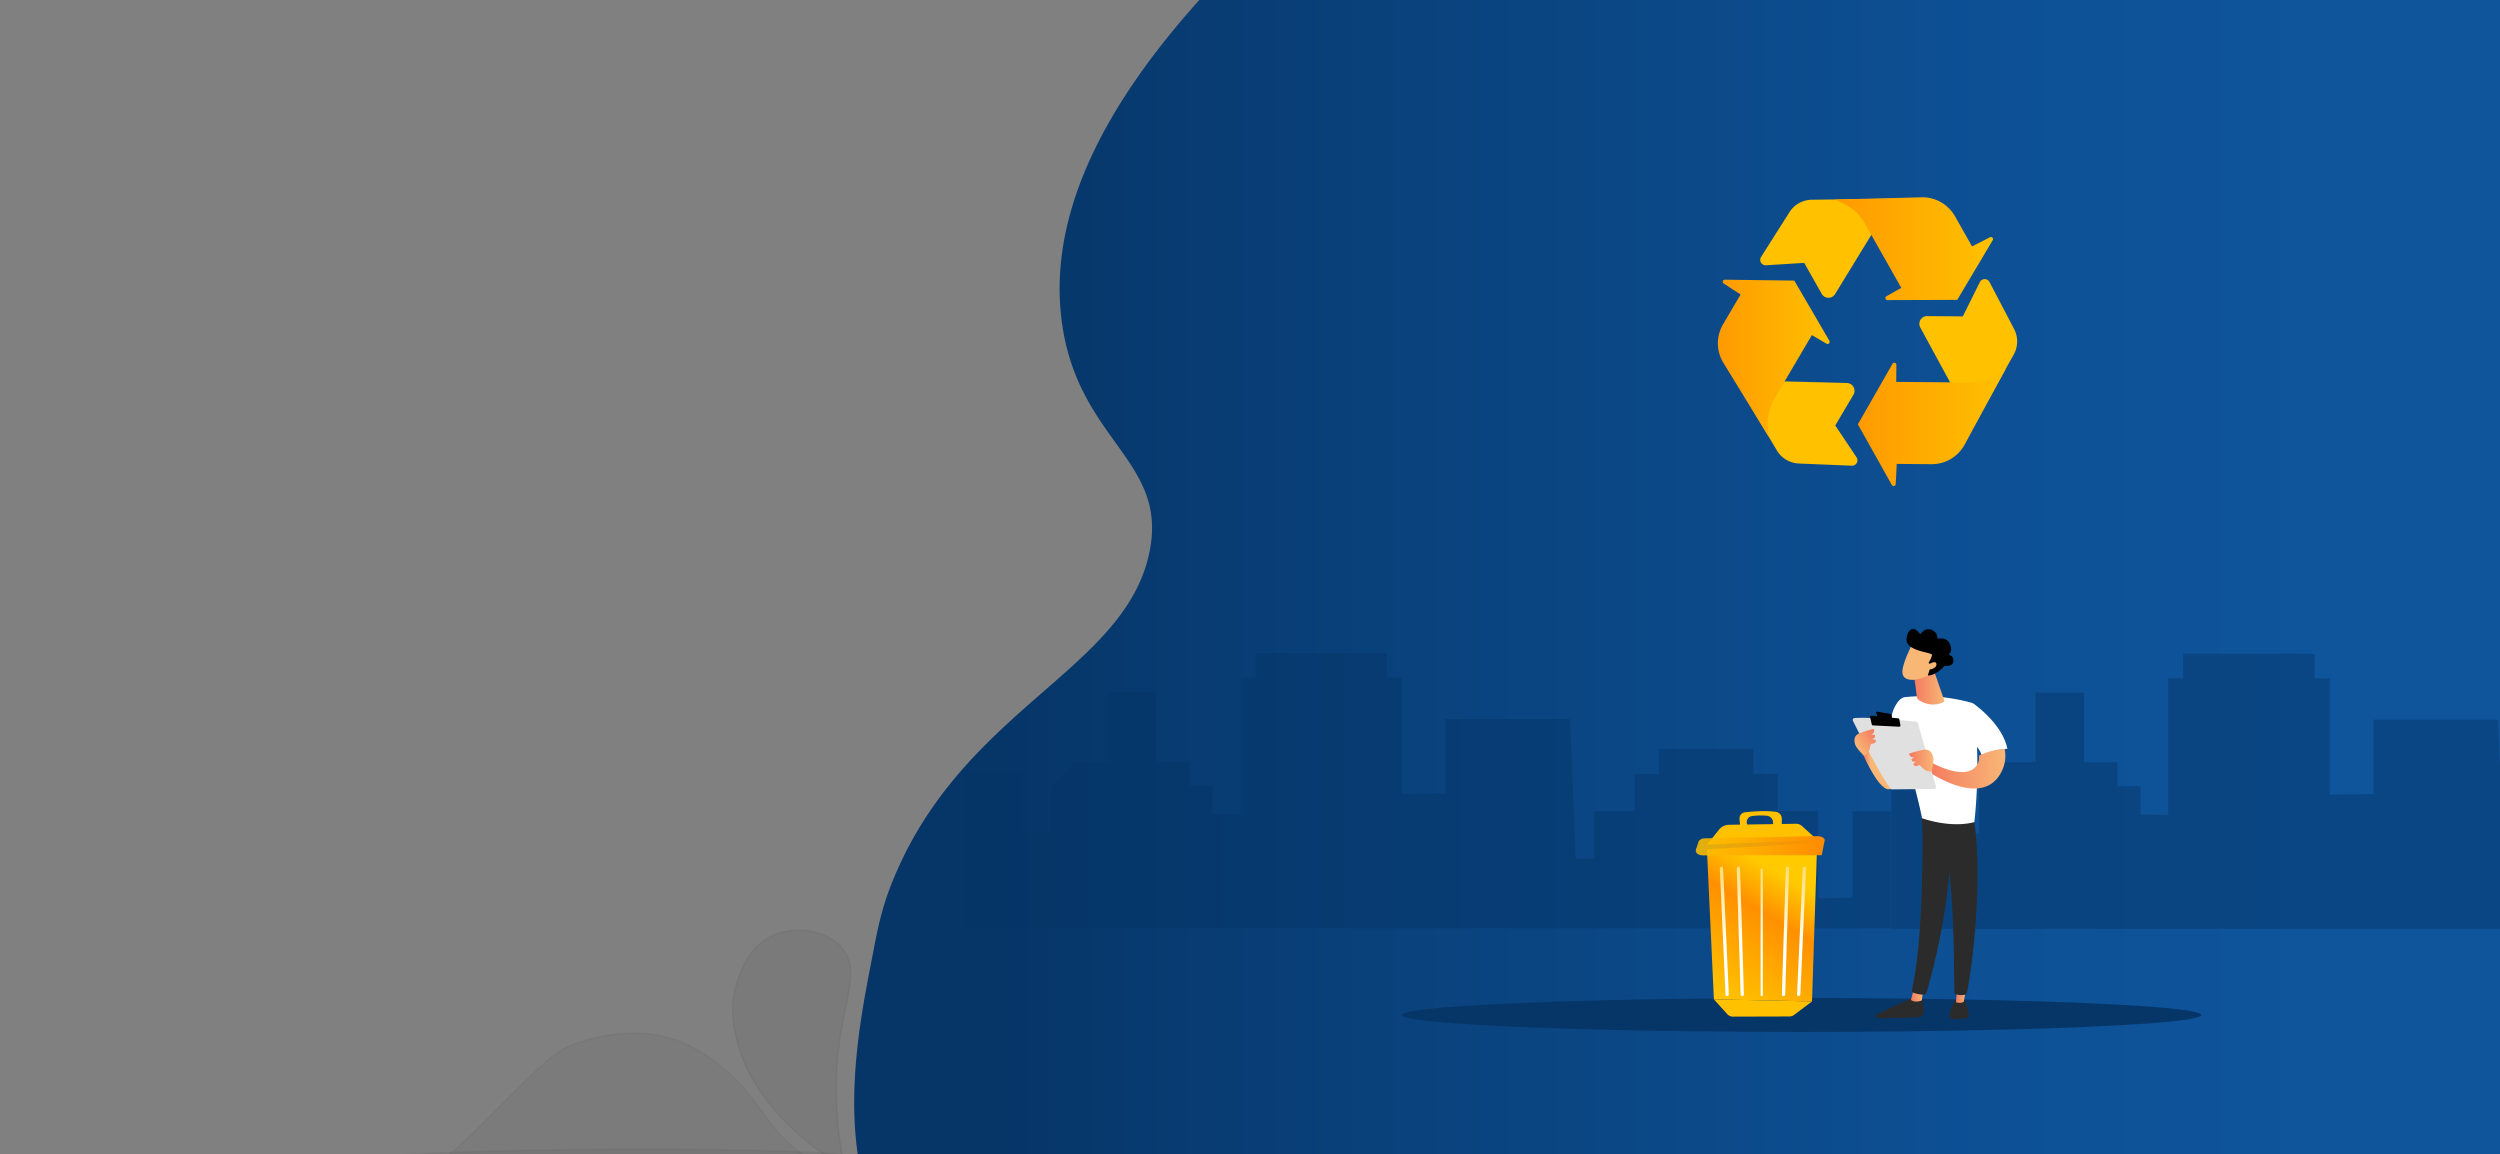 <svg id="Ebene_1" data-name="Ebene 1" xmlns="http://www.w3.org/2000/svg" xmlns:xlink="http://www.w3.org/1999/xlink" viewBox="0 0 1516 700"><rect x="0" y="0" width="1516" height="700" fill="#808080" stroke="none"/><defs><style>.cls-1{fill:url(#Unbenannter_Verlauf_46);}.cls-2,.cls-3{fill:#063567;}.cls-2{opacity:0.46;}.cls-35,.cls-4,.cls-5{stroke-miterlimit:10;}.cls-4{opacity:0.05;stroke:url(#Unbenannter_Verlauf_243);}.cls-35,.cls-5{opacity:0.04;}.cls-5{stroke:url(#Unbenannter_Verlauf_243-2);}.cls-6{fill:#ffc100;}.cls-7{fill:url(#Unbenannter_Verlauf_156);}.cls-8{fill:url(#Unbenannter_Verlauf_156-2);}.cls-9{fill:url(#Unbenannter_Verlauf_156-3);}.cls-10{fill:url(#Unbenannter_Verlauf_203);}.cls-11{fill:url(#Unbenannter_Verlauf_62);}.cls-12{fill:url(#Unbenannter_Verlauf_209);}.cls-13{fill:url(#Unbenannter_Verlauf_209-2);}.cls-14{fill:url(#Unbenannter_Verlauf_40);}.cls-15{fill:url(#Unbenannter_Verlauf_173);}.cls-16{fill:url(#Unbenannter_Verlauf_173-2);}.cls-17{fill:url(#Unbenannter_Verlauf_173-3);}.cls-18{fill:url(#Unbenannter_Verlauf_167);}.cls-19{fill:url(#Unbenannter_Verlauf_182);}.cls-20{fill:#fff;}.cls-21{fill:url(#Unbenannter_Verlauf_6);}.cls-22{fill:#2b2b2b;}.cls-23{fill:url(#linear-gradient);}.cls-24{fill:url(#linear-gradient-2);}.cls-25{fill:url(#linear-gradient-3);}.cls-26{fill:#e0e0e0;}.cls-27{fill:url(#Unbenannter_Verlauf_3);}.cls-28{fill:url(#Unbenannter_Verlauf_3-2);}.cls-29{fill:url(#linear-gradient-4);}.cls-30{fill:url(#linear-gradient-5);}.cls-31{fill:url(#linear-gradient-6);}.cls-32{fill:url(#linear-gradient-7);}.cls-33{fill:url(#Unbenannter_Verlauf_3-3);}.cls-34{fill:url(#linear-gradient-8);}.cls-35{stroke:url(#Unbenannter_Verlauf_243-3);}</style><linearGradient id="Unbenannter_Verlauf_46" x1="1781.14" y1="276.08" x2="517.99" y2="276.08" gradientUnits="userSpaceOnUse"><stop offset="0.3" stop-color="#0e559c"/><stop offset="0.48" stop-color="#0d4f93"/><stop offset="0.77" stop-color="#094079"/><stop offset="0.94" stop-color="#063567"/></linearGradient><linearGradient id="Unbenannter_Verlauf_243" x1="459.57" y1="660.99" x2="533.96" y2="604.81" gradientUnits="userSpaceOnUse"><stop offset="0"/><stop offset="0.98"/></linearGradient><linearGradient id="Unbenannter_Verlauf_243-2" x1="223.01" y1="675.23" x2="526.11" y2="675.23" xlink:href="#Unbenannter_Verlauf_243"/><linearGradient id="Unbenannter_Verlauf_156" x1="1126.61" y1="257.35" x2="1216.36" y2="257.35" gradientUnits="userSpaceOnUse"><stop offset="0" stop-color="#ff9a00"/><stop offset="1" stop-color="#ffc100"/></linearGradient><linearGradient id="Unbenannter_Verlauf_156-2" x1="1041.72" y1="217.16" x2="1109.53" y2="217.16" xlink:href="#Unbenannter_Verlauf_156"/><linearGradient id="Unbenannter_Verlauf_156-3" x1="1112.75" y1="150.81" x2="1208.61" y2="150.81" xlink:href="#Unbenannter_Verlauf_156"/><linearGradient id="Unbenannter_Verlauf_203" x1="1067.78" y1="491.76" x2="1067.62" y2="501.43" gradientUnits="userSpaceOnUse"><stop offset="0" stop-color="#ffc100"/><stop offset="1" stop-color="#ffc100"/></linearGradient><linearGradient id="Unbenannter_Verlauf_62" x1="1010.96" y1="584.95" x2="1050.24" y2="514.37" gradientTransform="translate(51.36 -16.12) rotate(1.87)" gradientUnits="userSpaceOnUse"><stop offset="0" stop-color="#ffc100"/><stop offset="0.68" stop-color="#ff9000"/><stop offset="1" stop-color="#ffcb00"/></linearGradient><linearGradient id="Unbenannter_Verlauf_209" x1="1036.49" y1="469.43" x2="1034.03" y2="491.53" gradientTransform="translate(51.36 -16.12) rotate(1.87)" xlink:href="#Unbenannter_Verlauf_203"/><linearGradient id="Unbenannter_Verlauf_209-2" x1="1115.58" y1="661.83" x2="1126.17" y2="591.19" gradientTransform="translate(-32.83 -45.17) rotate(1.87)" xlink:href="#Unbenannter_Verlauf_203"/><linearGradient id="Unbenannter_Verlauf_40" x1="1028.32" y1="512.88" x2="1106.58" y2="512.88" gradientUnits="userSpaceOnUse"><stop offset="0" stop-color="#ffc100" stop-opacity="0.87"/><stop offset="1" stop-color="#ff8b00"/></linearGradient><linearGradient id="Unbenannter_Verlauf_173" x1="1054.13" y1="488.13" x2="1044.74" y2="572.66" gradientUnits="userSpaceOnUse"><stop offset="0" stop-color="#ffc100"/><stop offset="1" stop-color="#fff"/></linearGradient><linearGradient id="Unbenannter_Verlauf_173-2" x1="1048.69" y1="480.29" x2="1039.3" y2="564.82" gradientTransform="matrix(1, 0.01, -0.01, 1, 23.25, -6.97)" xlink:href="#Unbenannter_Verlauf_173"/><linearGradient id="Unbenannter_Verlauf_173-3" x1="-161.4" y1="488.13" x2="-170.8" y2="572.66" gradientTransform="matrix(-1, 0, 0, 1, 922.53, 0)" xlink:href="#Unbenannter_Verlauf_173"/><linearGradient id="Unbenannter_Verlauf_167" x1="-166.72" y1="497.67" x2="-176.11" y2="582.2" gradientTransform="matrix(-1, 0.01, 0.01, 1, 899.27, -6.97)" xlink:href="#Unbenannter_Verlauf_173"/><linearGradient id="Unbenannter_Verlauf_182" x1="1076.75" y1="489.37" x2="1067.45" y2="573.15" xlink:href="#Unbenannter_Verlauf_173"/><linearGradient id="Unbenannter_Verlauf_6" x1="1157.37" y1="463.59" x2="1129.98" y2="463.59" gradientUnits="userSpaceOnUse"><stop offset="0.84" stop-color="#f9b776"/><stop offset="1" stop-color="#f47960"/></linearGradient><linearGradient id="linear-gradient" x1="-981.8" y1="603.66" x2="-974.51" y2="603.66" gradientTransform="matrix(-1, 0, 0, 1, 184.3, 0)" gradientUnits="userSpaceOnUse"><stop offset="0" stop-color="#f9b776"/><stop offset="1" stop-color="#f47960"/></linearGradient><linearGradient id="linear-gradient-2" x1="-1008.09" y1="603.28" x2="-1001.8" y2="603.28" xlink:href="#linear-gradient"/><linearGradient id="linear-gradient-3" x1="-1031.77" y1="466.13" x2="-984.61" y2="466.13" xlink:href="#linear-gradient"/><linearGradient id="Unbenannter_Verlauf_3" x1="-954.1" y1="415.57" x2="-959.63" y2="439.82" gradientTransform="matrix(-1, 0, 0, 1, 184.3, 0)" gradientUnits="userSpaceOnUse"><stop offset="0" stop-color="#fff"/><stop offset="0"/></linearGradient><linearGradient id="Unbenannter_Verlauf_3-2" x1="-956.99" y1="425.74" x2="-959.63" y2="441.59" xlink:href="#Unbenannter_Verlauf_3"/><linearGradient id="linear-gradient-4" x1="-988.11" y1="461.19" x2="-973.42" y2="461.19" xlink:href="#linear-gradient"/><linearGradient id="linear-gradient-5" x1="948.45" y1="1023.07" x2="963.15" y2="1023.07" gradientTransform="translate(-221.02 90.42) rotate(-32.09)" xlink:href="#linear-gradient"/><linearGradient id="linear-gradient-6" x1="-994.77" y1="417.17" x2="-976.13" y2="417.17" xlink:href="#linear-gradient"/><linearGradient id="linear-gradient-7" x1="-6395.27" y1="-2719.58" x2="-6402.24" y2="-2742.57" gradientTransform="matrix(-0.75, -0.67, -0.67, 0.75, -5425.85, -1824.49)" xlink:href="#linear-gradient"/><linearGradient id="Unbenannter_Verlauf_3-3" x1="-6401.56" y1="-2759.63" x2="-6395.73" y2="-2726.38" gradientTransform="matrix(-0.75, -0.67, -0.67, 0.75, -5425.85, -1824.49)" xlink:href="#Unbenannter_Verlauf_3"/><linearGradient id="linear-gradient-8" x1="-6402.4" y1="-2719.69" x2="-6408.66" y2="-2740.37" gradientTransform="matrix(-0.75, -0.67, -0.67, 0.75, -5425.85, -1824.49)" xlink:href="#linear-gradient"/><linearGradient id="Unbenannter_Verlauf_243-3" x1="223.45" y1="544.13" x2="526.55" y2="544.13" gradientTransform="matrix(1, 0, 0, -1, 0, 1289.74)" xlink:href="#Unbenannter_Verlauf_243"/></defs><path class="cls-1" d="M1295,789c252.32-47.25,336.89-66.25,380-16,64.77,75.49-18.28,243.42-29,240.88-25.81-6.13,324.8-1054-11.84-1366.34-76.12-70.63-128.78-101.22-177.4-107.49C1296.58-480.59,1166.35-318.11,1146-292c-119.78,49.06-206.58,108.37-263,153C785.8-62.12,625.7,64.51,644,196c10,71.56,64.63,83.33,53,139-15.06,72.07-113.64,94.45-156,200-6.57,16.36-8.89,28.78-12,45-8.41,43.84-25.82,124.57,14.75,182.63A152.81,152.81,0,0,0,575,794C715.14,897.58,1295,789,1295,789Z"/><path class="cls-2" d="M584.49,468.49l35.57-.16v36.61l17.47.05V476.33l14-14.5h20.27V419.52h29.36v42.31h20.27v14.5h14v17.32h16.78V410.9h9.08V396H841V410.9H850v70.55l26.57-.34V436H952.1l3.39,84.85,11.29-.33V491.85h24.47V469.32h14.68V454.19h57.32v15.13h14.68v22.53h24.47v52.87l21-.34V492h23.37v70.93H584.49V468.49Z"/><ellipse class="cls-3" cx="1092.7" cy="615.49" rx="242.21" ry="10.27"/><path class="cls-4" d="M512.06,708.24c-7.06-35.24-5.33-62.84-2.19-82,3.83-23.44,10.47-38.75,1.46-50.54-8.37-11-27.25-14.91-41.74-8.79-15.12,6.39-20.25,21.53-22.37,27.78-5.36,15.79-2,29.69,0,37.36C458.18,674.67,501.42,701.86,512.06,708.24Z"/><path class="cls-5" d="M525.61,717.22c0-1.94-9-1.43-23.83-8.17a107.73,107.73,0,0,1-14.51-8.62c-15.51-11-23.61-24.67-30.87-33.94-4.85-6.2-25.66-32.81-57.7-38.71-25.26-4.66-49.52,5.05-51.25,5.72-9.6,3.71-14.55,7.63-41.71,34.71-27.32,27.24-33.59,34.51-49.46,40.84-18.63,7.44-32.84,6.52-32.77,8.17C223.84,724.82,525.36,727.43,525.61,717.22Z"/><path class="cls-2" d="M1147,468.89l35.59-.16v36.62l17.49,0V476.73l14-14.49h20.28V419.92h29.38v42.32H1284v14.49h14v17.32h16.79V411.3h9.1V396.42h79.75V411.3h9.09v70.55l26.59-.33V436.38h75.55l3.39,84.85,11.3-.34V492.25h24.49V469.72h14.69V454.59h57.36v15.13h14.69v22.53h24.49v52.87l21-.34V492.35h23.39v70.93H1147V468.89Z"/><path class="cls-6" d="M1164.49,198.64l32.4,59.64L1221.13,215a16.27,16.27,0,0,0,.22-15.5L1206.43,171a3.28,3.28,0,0,0-5.84.06l-10.35,20.81-21.59-.19A4.69,4.69,0,0,0,1164.49,198.64Z"/><path class="cls-7" d="M1216.36,223.53l-5,3.42a28.67,28.67,0,0,1-16.41,5l-45.08-.38.09-10.32a1.26,1.26,0,0,0-2.35-.64l-21,36.71,20.59,36.76a1.26,1.26,0,0,0,2.36-.55l.63-12.22,21,.18a22.72,22.72,0,0,0,20.16-11.87Z"/><path class="cls-6" d="M1112.77,178.37l35.45-57.88-49.58.63a16.27,16.27,0,0,0-13.53,7.56l-17.23,27.18a3.28,3.28,0,0,0,3,5l23.19-1.44,10.64,18.79A4.69,4.69,0,0,0,1112.77,178.37Z"/><path class="cls-6" d="M1120,232.27l-67.85-1.76,25.34,42.62a16.25,16.25,0,0,0,13.31,7.94l32.15,1.33a3.28,3.28,0,0,0,2.86-5.09L1112.91,258l11-18.61A4.7,4.7,0,0,0,1120,232.27Z"/><path class="cls-8" d="M1072.45,264.75l-.46-6a28.58,28.58,0,0,1,3.87-16.71l22.87-38.85,8.89,5.24a1.27,1.27,0,0,0,1.73-1.73l-21.28-36.55-42.12-.55a1.26,1.26,0,0,0-.71,2.32l10.26,6.66-10.63,18.06a22.71,22.71,0,0,0,.2,23.39Z"/><path class="cls-9" d="M1112.75,121l5.45,2.61a28.63,28.63,0,0,1,12.53,11.7l22.21,39.24-9,5.08a1.26,1.26,0,0,0,.63,2.36l42.3-.15,21.53-36.21a1.26,1.26,0,0,0-1.65-1.77l-10.9,5.55-10.33-18.24a22.69,22.69,0,0,0-20.35-11.52Z"/><path class="cls-10" d="M1055.24,501.94l-.4-5.35a3.71,3.71,0,0,1,3.29-4c4.54-.51,12.56-1.17,18.78-.29a4.17,4.17,0,0,1,3.58,4.14v5.47H1075l.19-2.8a4.18,4.18,0,0,0-3.78-4.44,39.12,39.12,0,0,0-9,.19,3.72,3.72,0,0,0-3.08,4.58l.61,2.47Z"/><polygon class="cls-11" points="1098.81 607.28 1039.31 606.01 1035.08 515.05 1101.94 511.13 1098.81 607.28"/><path class="cls-12" d="M1102,509.33l-66.83,2.84,7.34-9.19a8,8,0,0,1,6.16-2.83l40.35-.62a5.35,5.35,0,0,1,3.67,1.33Z"/><path class="cls-13" d="M1039.31,606l59.5,1.26-10.8,8.13a4.78,4.78,0,0,1-2.85,1l-34.26.1a4.75,4.75,0,0,1-3.56-1.59Z"/><path class="cls-14" d="M1104.68,518.6l-72.29.1c-2.59,0-4.55-1.71-4-3.47l1.6-4.78c.4-1.2,1.89-2.05,3.65-2.08l68.83-1.31c1.93,0,3.65.91,4.07,2.24"/><path class="cls-15" d="M1047.34,604h0a1,1,0,0,1-1-1l-3.45-76.4a1,1,0,0,1,1-1h0a1,1,0,0,1,1,1l3.45,76.4A1,1,0,0,1,1047.34,604Z"/><path class="cls-16" d="M1056.52,604.05h0a1,1,0,0,1-1-1l-2.36-76.44a1,1,0,0,1,1-1h0a1,1,0,0,1,1,1l2.36,76.44A1,1,0,0,1,1056.52,604.05Z"/><path class="cls-17" d="M1090.73,604h0a1,1,0,0,0,1-1l3.45-76.4a1,1,0,0,0-1-1h0a1,1,0,0,0-1,1l-3.45,76.4A1,1,0,0,0,1090.73,604Z"/><path class="cls-18" d="M1081.54,604.05h0a1,1,0,0,0,1-1l2.36-76.44a1,1,0,0,0-1-1h0a1,1,0,0,0-1,1L1080.53,603A1,1,0,0,0,1081.54,604.05Z"/><rect class="cls-19" x="1067.64" y="526.74" width="1.33" height="77.29" rx="0.49"/><path class="cls-20" d="M1082.47,527.51l0,0Z"/><path class="cls-20" d="M1082.47,527.51l0,.09Z"/><path class="cls-21" d="M1130,458s10.18,23.48,16.44,20.35,10.95-29,10.95-29S1137.81,444.68,1130,458Z"/><path class="cls-22" d="M1165.41,603.68s.85,4.81,1.26,9.58a3.28,3.28,0,0,1-3.14,3.56c-6.35.26-19.92.78-24.79.56a1.07,1.07,0,0,1-1-1.47h0a2.37,2.37,0,0,1,1.23-1.28l22.43-10.31Z"/><path class="cls-23" d="M1166.1,600.85l-.68,5.76s-3.93,1.83-6.61-.23l1.62-6.42Z"/><path class="cls-22" d="M1165.59,492.57c.29,1.51,1.58,75.06-6.28,108a1.12,1.12,0,0,0,.66,1.3,19.65,19.65,0,0,0,6.4,1.3,1.92,1.92,0,0,0,1.91-1.39c2.25-7.64,13-46,14.42-82.56,1.57-40.9,0-1.39,0-1.39l-.92-25.28Z"/><path class="cls-22" d="M1191.2,606.19s1.36,2.43,2.67,8.89a2,2,0,0,1-1.76,2.4c-2.1.2-5.33.47-7.91.45a2,2,0,0,1-2-2.23,16.94,16.94,0,0,1,3.93-9.24Z"/><path class="cls-24" d="M1192.39,598.78l-1.59,8.71s-1.58,1.18-4.71.32l.77-9.37Z"/><path class="cls-22" d="M1196.71,494.83c6.43,38.8-1.4,95.91-4,107.09a1.75,1.75,0,0,1-1.4,1.32,11.71,11.71,0,0,1-5-.2,1.59,1.59,0,0,1-1.15-1.47c-.36-9,.28-64.51-5.71-86.44a4.92,4.92,0,0,0-1.92-2.74l-11.63-8.27-.89-13.36Z"/><path class="cls-20" d="M1155,422.76a108.78,108.78,0,0,1,41.24,3.6c5.74,33.51,1,72.17,1,72.17-14.92,3.91-31.75-2.39-31.75-2.39-2.48-14-14-53.43-14-53.43C1142.06,441.54,1149.11,423.36,1155,422.76Z"/><path class="cls-20" d="M1188.87,445l7.4-18.66s18,12.23,21,27.73a42.53,42.53,0,0,0-15.64,4.2C1200.25,451,1188.87,445,1188.87,445Z"/><path class="cls-25" d="M1171.58,462.57s20.21,11.43,27,1.67a7.66,7.66,0,0,0,1.4-5.95,42.62,42.62,0,0,1,15.65-4.2,21.39,21.39,0,0,1-2.33,14.67c-11.94,21.85-44.42-1.2-44.42-1.2Z"/><path class="cls-26" d="M1174,477l-11-38.51a1.12,1.12,0,0,0-1-.81c-2-.23-7.79-.89-14.47-1.45-8.06-.69-17.41-1.24-23-.77a1.13,1.13,0,0,0-.92,1.62c3.18,6.43,16.25,32.58,22.8,41.15a1.11,1.11,0,0,0,.91.45l25.59-.24A1.13,1.13,0,0,0,1174,477Z"/><path class="cls-27" d="M1146.41,432.91l-8-1.34a.57.57,0,0,0-.64.75l.79,2.4a.57.57,0,0,0,.47.39l7.69,1a.58.58,0,0,0,.64-.7l-.49-2.1A.58.58,0,0,0,1146.41,432.91Z"/><path class="cls-28" d="M1152.4,439.68l-.66-3.44a.79.79,0,0,0-.7-.63L1134.89,434a.79.79,0,0,0-.85,1l1,4.28a.78.78,0,0,0,.73.6l15.78.8A.8.8,0,0,0,1152.4,439.68Z"/><path class="cls-29" d="M1171.34,467.72s1.54-6.32.92-8.56-1.82-5.12-5.82-4.48a59.18,59.18,0,0,0-8.73,2.32,2.29,2.29,0,0,0,3.28,2l-1.88,1.46s.27,2.34,2.84,1.09l-1.76,1.93a2.05,2.05,0,0,0,3,.69C1165.08,462.92,1166,468.48,1171.34,467.72Z"/><path class="cls-30" d="M1130.34,458.32s-4.66-4.54-5.33-6.77-1.17-5.3,2.56-6.89a58.84,58.84,0,0,1,8.62-2.66,2.29,2.29,0,0,1-1.73,3.42l2.38.23s1,2.13-1.83,2.43l2.52.71a2,2,0,0,1-2.18,2.17C1133.1,450.93,1135.28,456.12,1130.34,458.32Z"/><path class="cls-31" d="M1172.9,407.11l6.14,17.73a.64.64,0,0,1-.29.77c-1.68.93-7.7,3.6-15-1a3,3,0,0,1-1.39-2.15l-2-15.35Z"/><path class="cls-32" d="M1159.56,390.69s-6.73,12.68-5.87,17.8,9.21,4.75,16.5.59l5.09-13.68Z"/><path class="cls-33" d="M1169.87,402.36a.51.51,0,0,1-.23-.76,13.67,13.67,0,0,0,1.87-4s1.21-.78-3.08-1.8-10.69-2.63-12-6.28,2.13-12.51,7.63-5.38a.52.52,0,0,0,.82,0c.91-1.18,3.27-3.61,6.56-2.13,3.08,1.38,3.43,3.63,3.39,4.77a.51.51,0,0,0,.61.53c1.56-.3,5.29-.55,7,3.28,1.43,3.16.5,4.94-.35,5.82a.51.51,0,0,0,.22.86c1,.31,2.34,1.18,2.21,3.58-.18,3.31-3.88,3-4.94,2.87a.49.49,0,0,0-.46.16c-.91,1-5,5.25-9.39,5.76a.52.52,0,0,1-.55-.69l1.91-5.55a.53.53,0,0,0-.29-.65Z"/><path class="cls-34" d="M1169.1,403.15s4.79-3.29,5.14-.52-4.31,4-6.63,3Z"/><path class="cls-35" d="M526.05,703.62c.05,1.94-9,1.43-23.83,8.17a107.73,107.73,0,0,0-14.51,8.62c-15.52,11-23.62,24.67-30.87,33.94-4.85,6.2-25.67,32.81-57.71,38.71-25.25,4.65-49.52-5-51.24-5.72-9.6-3.71-14.55-7.63-41.71-34.71-27.32-27.24-33.59-34.51-49.46-40.84-18.64-7.44-32.84-6.52-32.77-8.17C224.28,696,525.8,693.41,526.05,703.62Z"/></svg>